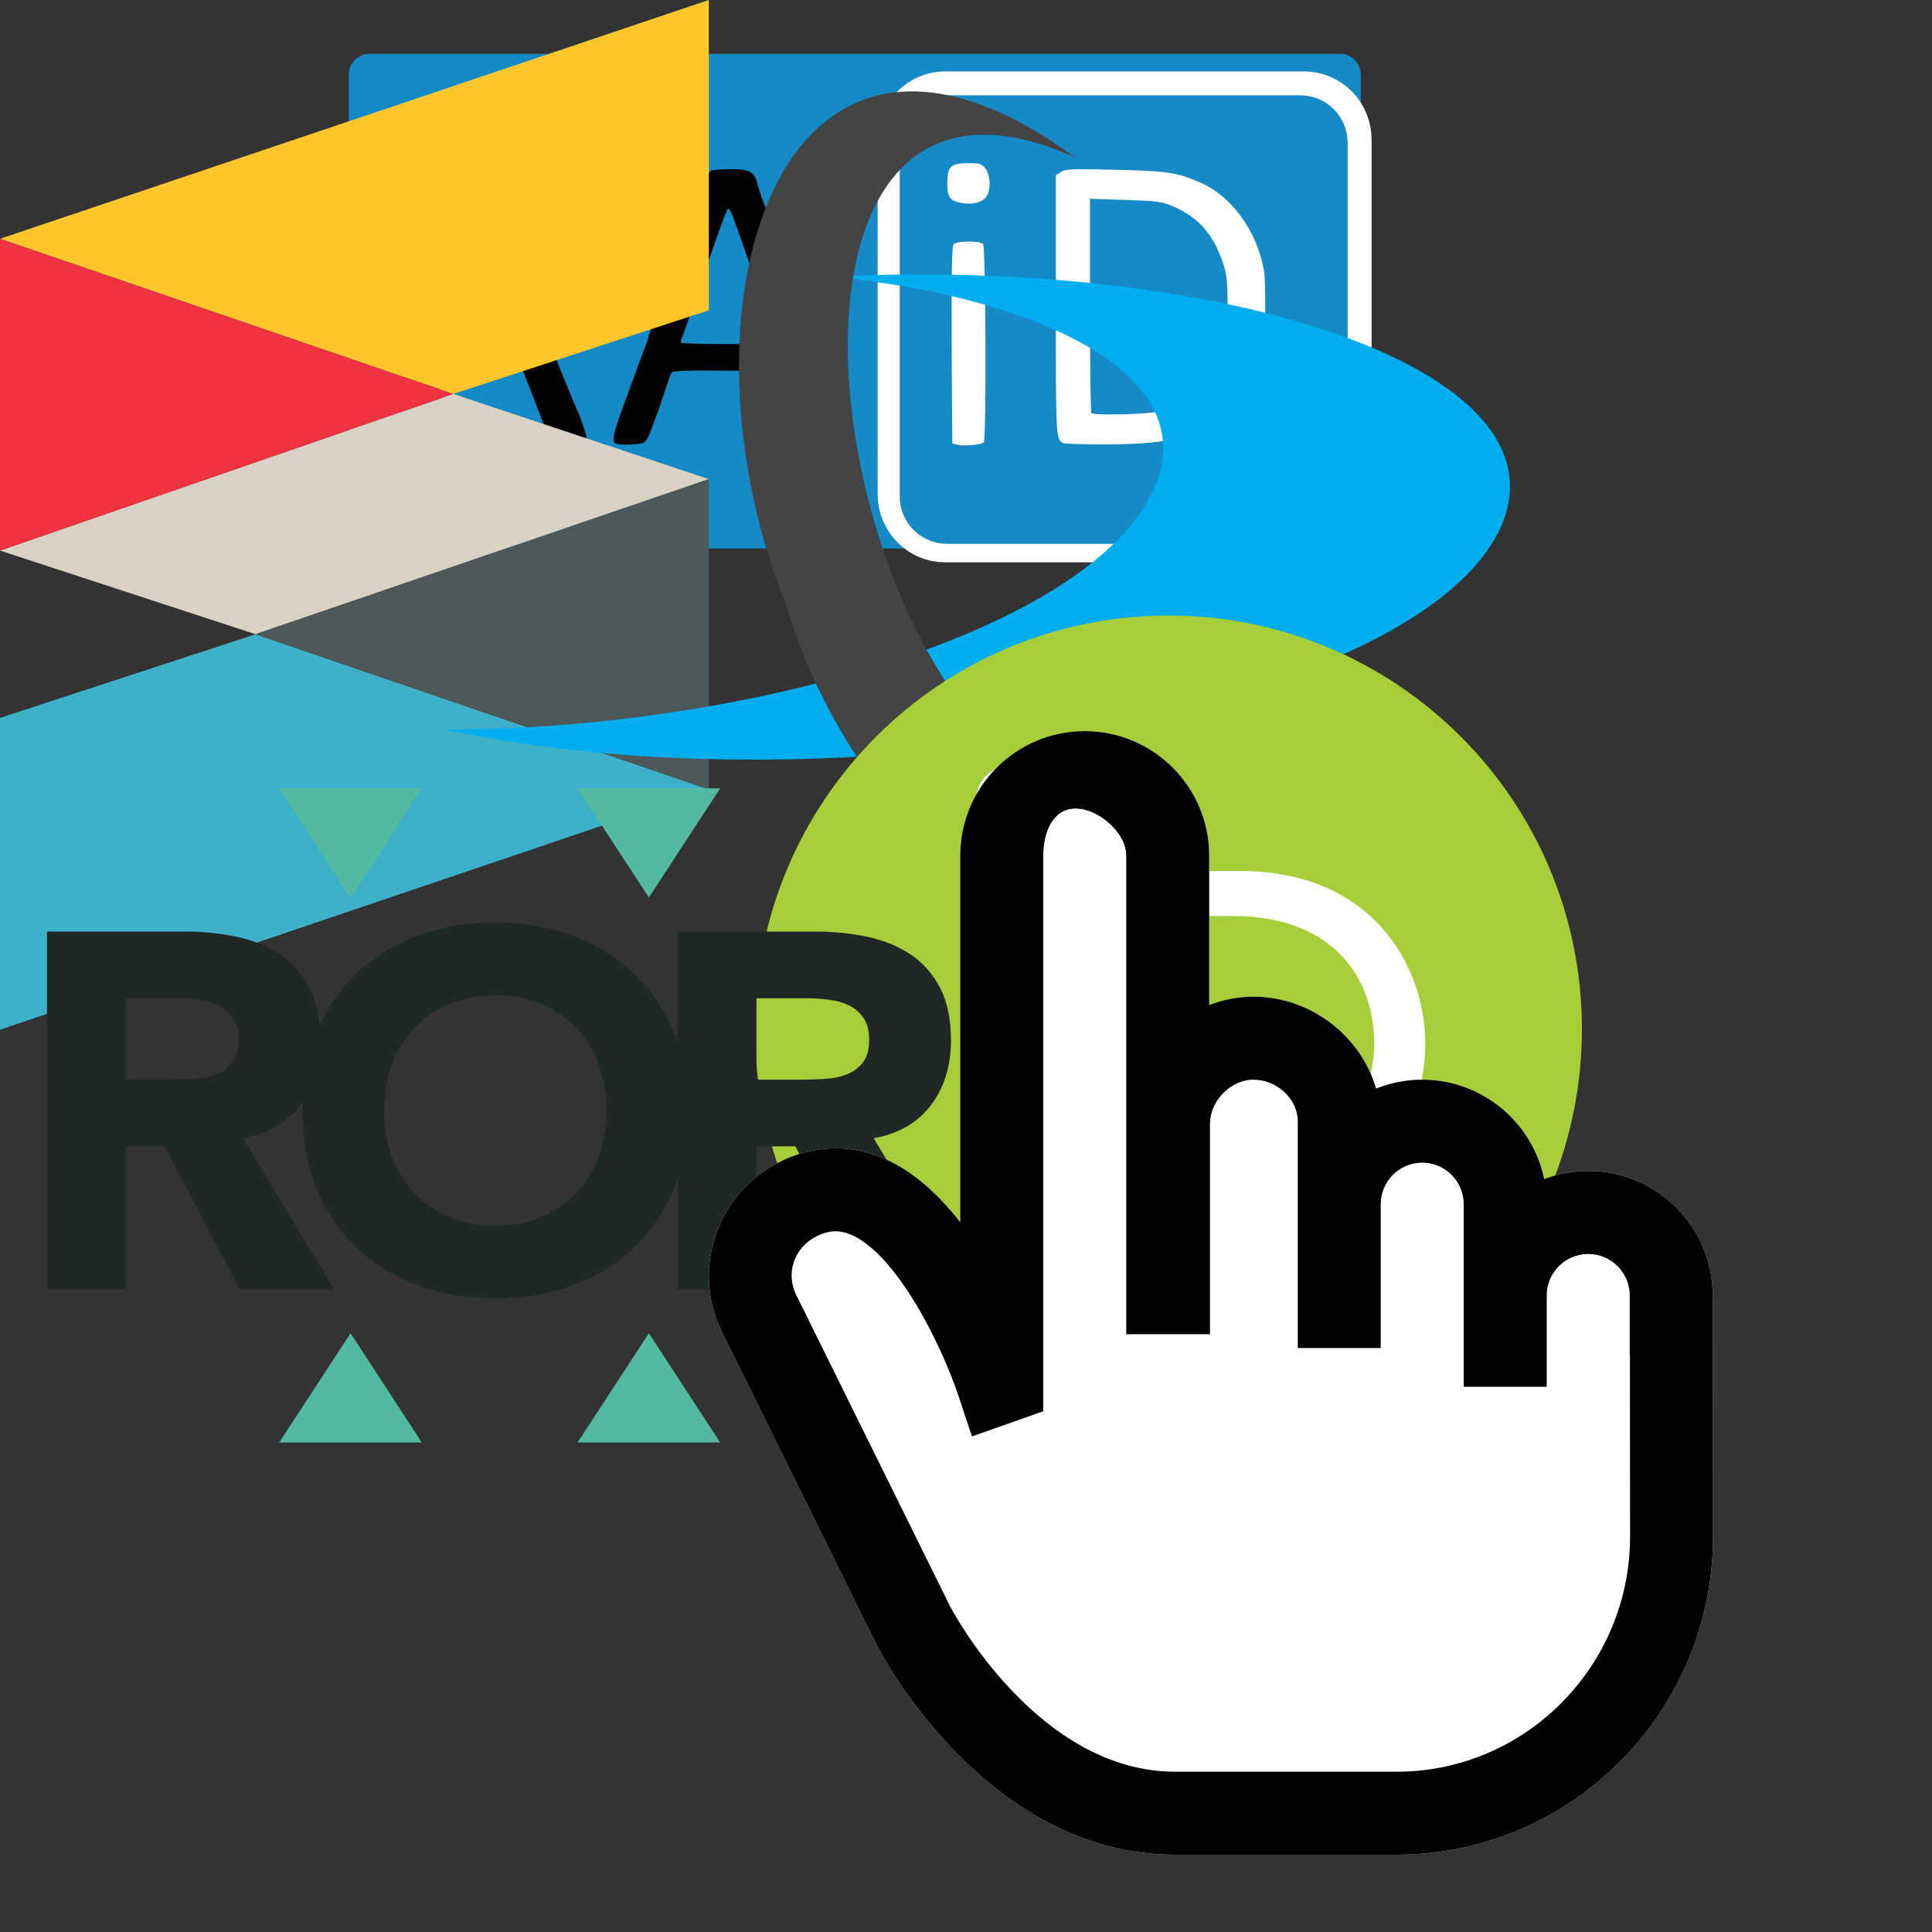 <?xml version="1.0" encoding="UTF-8"?>
<!DOCTYPE svg PUBLIC "-//W3C//DTD SVG 1.1//EN" "http://www.w3.org/Graphics/SVG/1.1/DTD/svg11.dtd">
<svg version="1.1" xmlns="http://www.w3.org/2000/svg" xmlns:xlink="http://www.w3.org/1999/xlink" x="0" y="0" width="50" height="50" viewBox="0, 0, 50, 50">
  <rect x="0" y="0" width="50" height="50" fill="#333333" stroke="none"/>
  <defs>
    <linearGradient id="Gradient_1" gradientUnits="userSpaceOnUse" x1="507.428" y1="-981.121" x2="535.046" y2="-981.121" gradientTransform="matrix(1, 0, 0, -1, -495.968, -967.743)">
      <stop offset="1" stop-color="#00AEEF"/>
      <stop offset="1" stop-color="#004968"/>
    </linearGradient>
  </defs>
  <g id="Legend">
    <g>
      <path d="M9.554,1.395 L34.688,1.395 C34.98,1.395 35.217,1.637 35.217,1.936 L35.217,13.655 C35.217,13.953 34.98,14.195 34.688,14.195 L9.554,14.195 C9.263,14.195 9.026,13.953 9.026,13.655 L9.026,1.936 C9.026,1.637 9.263,1.395 9.554,1.395 z" fill="#1689C7"/>
      <g>
        <g>
          <path d="M24.046,2.14 L33.334,2.14 C33.909,2.14 34.376,2.615 34.376,3.201 L34.376,12.372 C34.376,12.957 33.909,13.432 33.334,13.432 L24.046,13.432 C23.472,13.432 23.006,12.957 23.006,12.372 L23.006,3.201 C23.006,2.615 23.472,2.14 24.046,2.14 z" fill="#FFFFFF"/>
          <path d="M24.46,2.555 L33.749,2.555 C34.324,2.555 34.79,3.029 34.79,3.615 L34.79,12.786 C34.79,13.372 34.324,13.846 33.749,13.846 L24.46,13.846 C23.886,13.846 23.42,13.372 23.42,12.786 L23.42,3.615 C23.42,3.029 23.886,2.555 24.46,2.555 z" fill-opacity="0" stroke="#FFFFFF" stroke-width="1.414"/>
        </g>
        <g>
          <path d="M24.094,2.76 L33.24,2.76 C33.525,2.76 33.756,2.993 33.756,3.28 L33.756,12.433 C33.756,12.72 33.525,12.953 33.24,12.953 L24.094,12.953 C23.809,12.953 23.578,12.72 23.578,12.433 L23.578,3.28 C23.578,2.993 23.809,2.76 24.094,2.76 z" fill="#1689C7"/>
          <path d="M24.508,3.174 L33.654,3.174 C33.939,3.174 34.17,3.407 34.17,3.695 L34.17,12.847 C34.17,13.135 33.939,13.367 33.654,13.367 L24.508,13.367 C24.223,13.367 23.992,13.135 23.992,12.847 L23.992,3.695 C23.992,3.407 24.223,3.174 24.508,3.174 z" fill-opacity="0" stroke="#1689C7" stroke-width="1.414"/>
        </g>
        <path d="M24.764,11.507 L24.645,11.476 L24.629,8.937 C24.624,7.1 24.634,6.371 24.676,6.324 C24.749,6.231 25.353,6.225 25.441,6.314 C25.514,6.386 25.529,11.33 25.462,11.444 C25.415,11.512 24.967,11.554 24.764,11.507 z" fill="#FFFFFF"/>
        <path d="M27.532,11.47 C27.325,11.397 27.325,11.403 27.325,7.906 L27.325,4.534 L27.455,4.451 C27.575,4.372 27.73,4.367 28.875,4.394 C30.208,4.425 30.447,4.461 31.045,4.716 C31.873,5.07 32.528,5.971 32.711,7 C32.757,7.266 32.757,8.458 32.711,8.723 C32.58,9.467 32.284,10.128 31.894,10.55 C31.675,10.788 31.139,11.121 30.754,11.267 C30.327,11.424 29.547,11.507 28.552,11.502 C28.032,11.502 27.575,11.486 27.532,11.47 z M29.978,10.653 C30.473,10.544 30.785,10.388 31.061,10.101 C31.586,9.565 31.764,9.009 31.769,7.917 C31.769,7.256 31.753,7.115 31.648,6.797 C31.388,6.028 30.983,5.59 30.281,5.309 C30.051,5.216 29.859,5.195 29.109,5.174 L28.209,5.143 L28.209,7.901 C28.209,9.415 28.225,10.674 28.246,10.69 C28.308,10.758 29.635,10.726 29.978,10.653 z" fill="#FFFFFF"/>
        <path d="M24.879,5.252 C24.582,5.2 24.515,5.106 24.515,4.732 C24.515,4.31 24.609,4.222 25.056,4.222 C25.358,4.222 25.405,4.237 25.499,4.357 C25.639,4.534 25.649,4.94 25.519,5.101 C25.394,5.247 25.165,5.304 24.879,5.252 z" fill="#FFFFFF"/>
      </g>
      <g>
        <path d="M10.559,11.47 C10.47,11.449 10.465,11.241 10.465,8.026 C10.465,4.607 10.465,4.602 10.575,4.503 C10.679,4.41 10.778,4.404 11.891,4.404 C12.984,4.41 13.125,4.42 13.452,4.524 C13.822,4.643 14.233,4.888 14.369,5.07 C14.629,5.424 14.696,5.606 14.727,6.059 C14.795,6.985 14.504,7.521 13.749,7.88 C13.379,8.057 13.379,8.02 13.77,8.301 C13.926,8.41 14.207,8.827 14.332,9.14 C14.654,9.951 14.951,10.659 14.987,10.726 C15.008,10.768 15.07,10.94 15.122,11.106 C15.237,11.476 15.211,11.507 14.784,11.507 C14.269,11.507 14.275,11.512 13.963,10.7 C13.874,10.472 13.739,10.123 13.66,9.92 C13.161,8.619 12.843,8.333 11.891,8.333 L11.403,8.333 L11.403,9.857 C11.403,10.976 11.387,11.397 11.34,11.444 C11.277,11.507 10.752,11.522 10.559,11.47 z M12.64,7.552 C13.53,7.427 13.973,6.767 13.739,5.913 C13.682,5.695 13.411,5.367 13.291,5.367 C13.255,5.367 13.224,5.346 13.224,5.32 C13.224,5.227 12.74,5.159 12.084,5.159 L11.403,5.159 L11.403,6.35 C11.403,7.256 11.417,7.552 11.47,7.568 C11.579,7.615 12.292,7.604 12.64,7.552 z" fill="#000001"/>
        <path d="M15.914,11.47 C15.836,11.397 15.888,11.164 16.142,10.482 C16.283,10.087 16.465,9.603 16.538,9.4 C16.61,9.202 16.689,8.989 16.715,8.932 C16.736,8.874 16.772,8.77 16.788,8.697 C16.808,8.624 16.856,8.499 16.892,8.41 C16.929,8.328 17.022,8.067 17.1,7.839 C17.178,7.609 17.277,7.349 17.313,7.256 C17.355,7.167 17.386,7.073 17.386,7.048 C17.386,7.027 17.459,6.819 17.547,6.589 C17.636,6.361 17.75,6.059 17.803,5.913 C17.855,5.773 17.995,5.382 18.115,5.054 C18.234,4.727 18.359,4.44 18.39,4.42 C18.426,4.399 18.656,4.378 18.905,4.378 C19.41,4.378 19.53,4.446 19.603,4.763 C19.624,4.851 19.702,5.091 19.779,5.289 C19.858,5.492 20.066,6.064 20.248,6.564 C20.425,7.063 20.602,7.557 20.639,7.657 C20.68,7.755 20.805,8.109 20.924,8.437 C21.039,8.764 21.153,9.082 21.185,9.14 C21.211,9.197 21.289,9.42 21.362,9.633 C21.435,9.847 21.591,10.294 21.71,10.623 C21.991,11.413 21.991,11.408 21.908,11.46 C21.798,11.528 21.164,11.517 21.065,11.444 C21.018,11.408 20.899,11.132 20.794,10.831 C20.691,10.529 20.591,10.247 20.571,10.206 C20.555,10.164 20.503,10.014 20.456,9.868 L20.373,9.608 L18.895,9.592 C17.75,9.582 17.412,9.597 17.381,9.644 C17.355,9.681 17.267,9.936 17.178,10.206 C17.089,10.477 16.996,10.747 16.97,10.804 C16.949,10.862 16.886,11.018 16.84,11.159 C16.793,11.294 16.71,11.429 16.658,11.455 C16.548,11.512 15.966,11.528 15.914,11.47 z M20.092,8.837 C20.092,8.801 20.019,8.577 19.931,8.333 C19.847,8.088 19.743,7.797 19.702,7.682 C19.665,7.568 19.514,7.136 19.364,6.72 C19.218,6.304 19.046,5.83 18.989,5.663 C18.926,5.487 18.864,5.377 18.838,5.403 C18.791,5.45 18.499,6.261 17.974,7.812 C17.818,8.286 17.667,8.707 17.641,8.754 C17.615,8.801 17.615,8.853 17.631,8.874 C17.646,8.889 18.209,8.905 18.88,8.905 C19.816,8.905 20.092,8.889 20.092,8.837 z" fill="#000001"/>
      </g>
    </g>
  </g>
  <g id="Legend">
    <g>
      <path d="M0,26.649 L0,18.58 L6.613,16.414 L18.344,20.43 z" fill="#3EB1C8"/>
      <path d="M11.731,10.195 L0,14.249 L6.613,16.414 L18.344,12.399 z" fill="#D8D2C4"/>
      <path d="M6.613,16.414 L18.344,12.399 L18.344,20.43 z" fill="#4F5858"/>
      <path d="M18.344,-0 L18.344,8.03 L11.731,10.195 L0,6.18 z" fill="#FFC72C"/>
      <path d="M11.731,10.195 L0,14.249 L0,6.18 z" fill="#EF3340"/>
    </g>
  </g>
  <g id="Legend">
    <g>
      <path d="M11.46,18.876 C11.648,18.914 11.837,18.952 12.062,18.989 C22.076,20.984 36.983,18.349 38.902,13.494 C40.408,9.578 32.013,6.793 22.188,7.132 C22,7.132 21.812,7.132 21.624,7.169 C26.856,7.697 31.562,9.767 29.68,13.004 C27.609,16.542 18.876,18.914 11.46,18.876" fill="url(#Gradient_1)"/>
      <path d="M33.369,18.839 C31.637,29.379 22.527,23.093 20.381,15.752 C17.257,8.148 20.043,-1.64 27.835,4.083 C21.398,1.147 20.72,9.692 23.468,15.789 C25.765,20.871 30.733,24.146 33.143,18.914 C33.255,18.876 33.331,18.876 33.369,18.839 z" fill="#444444"/>
    </g>
  </g>
  <g id="Legend">
    <g>
      <path d="M40.94,26.631 C40.94,32.542 36.151,37.332 30.24,37.332 C24.33,37.332 19.54,32.542 19.54,26.631 C19.54,20.721 24.33,15.93 30.24,15.93 C36.151,15.93 40.94,20.721 40.94,26.631 z" fill="#A6CE39"/>
      <g>
        <path d="M26.754,31.497 L25.467,31.497 L25.467,22.543 L26.754,22.543 L26.754,26.59 L26.754,31.497 z" fill="#FFFFFF"/>
        <path d="M28.644,22.543 L32.121,22.543 C35.432,22.543 36.887,24.91 36.887,27.024 C36.887,29.323 35.089,31.505 32.138,31.505 L28.644,31.505 L28.644,22.543 z M29.931,30.343 L31.98,30.343 C34.897,30.343 35.565,28.127 35.565,27.024 C35.565,25.227 34.42,23.706 31.912,23.706 L29.931,23.706 L29.931,30.343 z" fill="#FFFFFF"/>
        <path d="M26.955,20.679 C26.955,21.139 26.579,21.524 26.11,21.524 C25.642,21.524 25.266,21.139 25.266,20.679 C25.266,20.211 25.642,19.835 26.11,19.835 C26.579,19.835 26.955,20.219 26.955,20.679 z" fill="#FFFFFF"/>
      </g>
    </g>
  </g>
  <g id="Legend">
    <g>
      <path d="M10.917,20.401 L9.072,23.228 L7.225,20.401 L10.917,20.401 z" fill="#53BAA1"/>
      <path d="M18.638,20.401 L16.793,23.228 L14.947,20.401 L18.638,20.401 z" fill="#53BAA1"/>
      <path d="M7.225,37.332 L9.072,34.504 L10.917,37.332 L7.225,37.332 z" fill="#53BAA1"/>
      <path d="M14.947,37.332 L16.793,34.504 L18.638,37.332 L14.947,37.332 z" fill="#53BAA1"/>
      <path d="M22.611,29.459 C23.265,29.337 23.762,29.047 24.102,28.589 C24.442,28.132 24.611,27.575 24.611,26.922 C24.611,26.38 24.517,25.93 24.33,25.568 C24.142,25.206 23.889,24.919 23.571,24.704 C23.253,24.491 22.881,24.338 22.459,24.247 C22.036,24.155 21.589,24.109 21.119,24.109 L17.535,24.109 L17.535,26.973 C17.506,26.89 17.476,26.808 17.442,26.726 C17.195,26.125 16.847,25.612 16.402,25.19 C15.957,24.767 15.43,24.441 14.819,24.214 C14.209,23.987 13.541,23.874 12.817,23.874 C12.093,23.874 11.427,23.987 10.815,24.214 C10.205,24.441 9.678,24.767 9.232,25.19 C8.833,25.568 8.514,26.02 8.273,26.543 C8.239,26.167 8.151,25.842 8.009,25.568 C7.822,25.206 7.568,24.919 7.25,24.704 C6.932,24.491 6.561,24.338 6.138,24.247 C5.715,24.155 5.268,24.109 4.798,24.109 L1.216,24.109 L1.216,33.369 L3.256,33.369 L3.256,29.668 L4.263,29.668 L6.199,33.369 L8.645,33.369 L6.292,29.459 C6.946,29.337 7.443,29.047 7.782,28.589 C7.798,28.567 7.811,28.545 7.827,28.523 C7.824,28.595 7.822,28.667 7.822,28.74 C7.822,29.48 7.947,30.152 8.195,30.754 C8.442,31.354 8.79,31.867 9.235,32.29 C9.679,32.712 10.207,33.038 10.819,33.265 C11.428,33.491 12.096,33.605 12.82,33.605 C13.544,33.605 14.21,33.491 14.822,33.265 C15.432,33.038 15.959,32.712 16.405,32.29 C16.849,31.867 17.196,31.354 17.446,30.754 C17.479,30.673 17.509,30.589 17.538,30.505 L17.538,33.369 L19.578,33.369 L19.578,29.668 L20.585,29.668 L22.521,33.369 L24.967,33.369 L22.611,29.459 z M6.01,27.497 C5.901,27.637 5.764,27.739 5.598,27.804 C5.433,27.87 5.247,27.909 5.043,27.921 C4.838,27.935 4.645,27.941 4.461,27.941 L3.257,27.941 L3.257,25.836 L4.592,25.836 C4.774,25.836 4.962,25.85 5.154,25.876 C5.346,25.901 5.516,25.952 5.664,26.026 C5.811,26.101 5.935,26.207 6.03,26.347 C6.126,26.487 6.175,26.674 6.175,26.91 C6.175,27.161 6.12,27.357 6.01,27.497 z M15.494,29.937 C15.359,30.299 15.166,30.612 14.911,30.878 C14.659,31.145 14.356,31.351 14.002,31.5 C13.649,31.649 13.253,31.722 12.819,31.722 C12.382,31.722 11.988,31.648 11.635,31.5 C11.283,31.353 10.979,31.145 10.726,30.878 C10.473,30.612 10.278,30.299 10.143,29.937 C10.007,29.575 9.94,29.176 9.94,28.74 C9.94,28.312 10.007,27.915 10.143,27.548 C10.278,27.182 10.471,26.867 10.726,26.601 C10.978,26.335 11.281,26.128 11.635,25.979 C11.988,25.832 12.382,25.757 12.819,25.757 C13.255,25.757 13.649,25.832 14.002,25.979 C14.355,26.127 14.658,26.335 14.911,26.601 C15.164,26.867 15.359,27.184 15.494,27.548 C15.63,27.915 15.697,28.312 15.697,28.74 C15.697,29.176 15.63,29.575 15.494,29.937 z M22.33,27.497 C22.22,27.637 22.084,27.739 21.917,27.804 C21.751,27.87 21.566,27.909 21.362,27.921 C21.156,27.935 20.963,27.941 20.78,27.941 L19.577,27.941 L19.577,25.836 L20.91,25.836 C21.093,25.836 21.282,25.85 21.473,25.876 C21.665,25.901 21.835,25.952 21.983,26.026 C22.13,26.101 22.253,26.207 22.35,26.347 C22.446,26.487 22.494,26.674 22.494,26.91 C22.494,27.161 22.439,27.357 22.33,27.497 z" fill="#202826"/>
    </g>
  </g>
  <g id="Hand">
    <g>
      <path d="M44.325,33.825 L44.325,33.526 C44.325,31.75 42.879,30.305 41.103,30.305 C40.702,30.305 40.318,30.379 39.963,30.514 C39.662,29.048 38.361,27.942 36.807,27.942 C36.385,27.942 35.982,28.024 35.613,28.173 C35.223,26.82 33.928,25.794 32.44,25.794 C32.039,25.794 31.653,25.872 31.294,26.011 L31.294,22.143 C31.294,20.366 29.849,18.921 28.073,18.921 C26.296,18.921 24.851,20.366 24.851,22.143 L24.851,31.63 C24.287,30.91 23.609,30.283 22.822,29.959 C21.944,29.598 21.02,29.642 20.149,30.084 C18.548,30.898 17.888,32.86 18.677,34.458 L22.68,42.558 C22.793,42.78 25.505,48 30.415,48 L36.143,48 C40.659,48 44.333,44.307 44.333,39.766 L44.329,33.825 L44.325,33.825 z" fill="#FFFFFF" id="hand-pointer-svgrepo-com"/>
      <path d="M44.325,33.825 L44.325,33.526 C44.325,31.75 42.879,30.305 41.103,30.305 C40.702,30.305 40.318,30.379 39.963,30.514 C39.662,29.048 38.361,27.942 36.807,27.942 C36.385,27.942 35.982,28.024 35.613,28.173 C35.223,26.82 33.928,25.794 32.44,25.794 C32.039,25.794 31.653,25.872 31.294,26.011 L31.294,22.143 C31.294,20.366 29.849,18.921 28.073,18.921 C26.296,18.921 24.851,20.366 24.851,22.143 L24.851,31.63 C24.287,30.91 23.609,30.283 22.822,29.959 C21.944,29.598 21.02,29.642 20.149,30.084 C18.548,30.898 17.888,32.86 18.677,34.458 L22.68,42.558 C22.793,42.78 25.505,48 30.415,48 L36.143,48 C40.659,48 44.333,44.307 44.333,39.766 L44.329,33.825 L44.325,33.825 z M36.143,45.852 L30.415,45.852 C26.878,45.852 24.675,41.737 24.595,41.586 L20.603,33.507 C20.328,32.949 20.556,32.287 21.123,31.999 C21.435,31.84 21.707,31.824 22.004,31.945 C23.19,32.432 24.354,34.774 24.809,36.136 L25.154,37.175 L26.999,36.523 L26.999,22.143 C26.999,21.551 27.243,20.925 27.835,20.925 C28.427,20.925 29.147,21.551 29.147,22.143 L29.147,34.529 L29.166,34.529 L31.294,34.529 L31.314,34.529 L31.314,29.088 C31.314,28.488 31.851,27.942 32.44,27.942 C33.05,27.942 33.586,28.444 33.586,29.016 L33.586,31.164 L33.586,34.887 L35.733,34.887 L35.733,31.164 C35.733,30.572 36.215,30.09 36.807,30.09 C37.4,30.09 37.881,30.572 37.881,31.164 L37.881,33.526 L37.881,35.889 L40.029,35.889 L40.029,33.526 C40.029,32.934 40.511,32.453 41.103,32.453 C41.695,32.453 42.177,32.934 42.177,33.526 L42.177,35.062 L42.182,35.062 L42.186,39.767 C42.185,43.122 39.475,45.852 36.143,45.852 z" fill="#000000" id="hand-pointer-svgrepo-com"/>
    </g>
  </g>
</svg>
